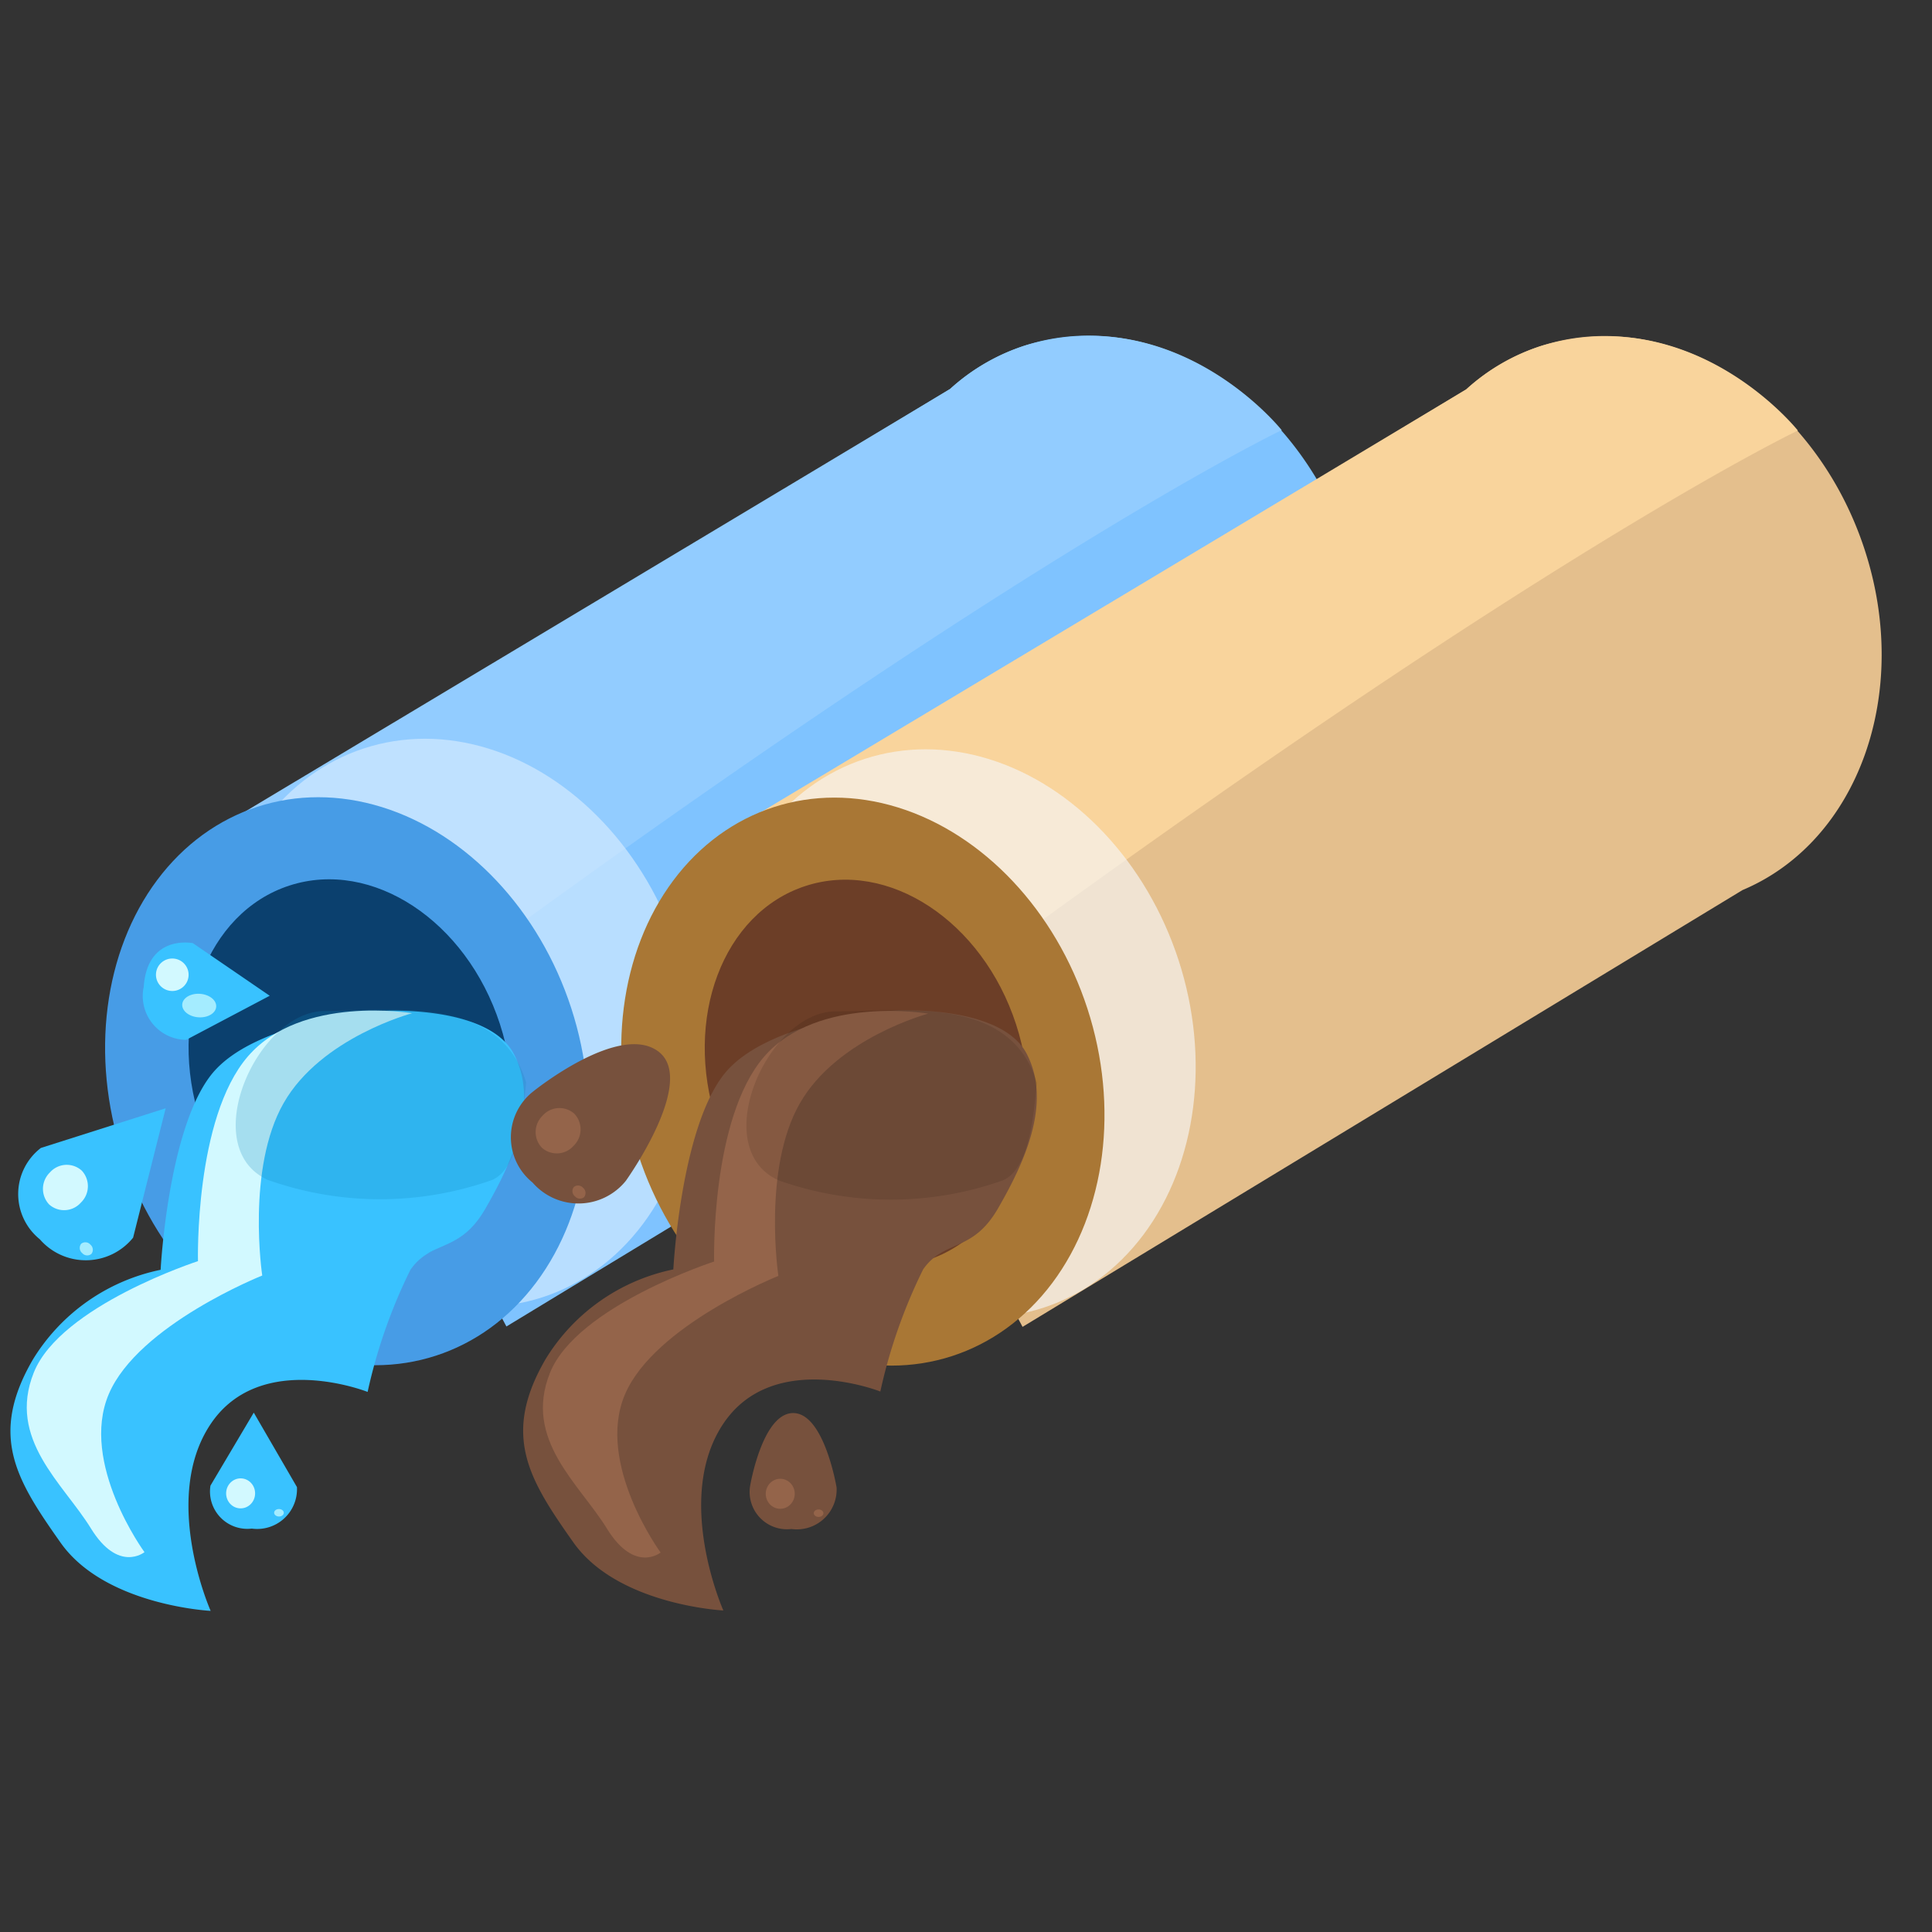 <svg xmlns="http://www.w3.org/2000/svg" xmlns:xlink="http://www.w3.org/1999/xlink" width="64" height="64" viewBox="0 0 64 64"><rect x="0" y="0" width="64" height="64" fill="#333333" stroke="none"/><defs><clipPath id="b"><path d="M0,0,6.649.023l.028,8.143L.028,8.143Z" fill="none"/></clipPath><clipPath id="c"><rect width="5.007" height="5.66" fill="none"/></clipPath><clipPath id="g"><rect width="64" height="64"/></clipPath></defs><g id="f"><path d="M0,16.534,23.359,1.849A6.77,6.77,0,0,1,25.84.36c4.192-1.413,9.019,1.5,10.781,6.51,1.681,4.777-.033,9.732-3.833,11.406L9.193,33.146Z" transform="matrix(1, 0.017, -0.017, 1, 8.146, 10.639)" fill="#7fc3ff"/><path d="M0,16.713,23.877,1.842A6.77,6.77,0,0,1,26.357.353C31.4-1.218,34.882,3.02,34.882,3.02s-8.075,4-26.241,17.762Z" transform="matrix(1, 0.017, -0.017, 1, 7.628, 10.637)" fill="#92ccff"/><g transform="matrix(1, 0.017, -0.017, 1, 6.216, 46.306)"><g transform="translate(0 0)"><path d="M1.4,0,.007,2.441A1.237,1.237,0,0,0,1.4,3.841a1.318,1.318,0,0,0,1.472-1.4Z" transform="translate(0.798 0.452)" fill="#39c2ff"/><ellipse cx="0.48" cy="0.497" rx="0.48" ry="0.497" transform="translate(1.328 2.636)" fill="#d2f9ff"/><ellipse cx="0.16" cy="0.124" rx="0.16" ry="0.124" transform="translate(2.929 3.63)" fill="#a4ecff"/></g></g><ellipse cx="7.822" cy="9.56" rx="7.822" ry="9.56" transform="translate(4.627 27.205) rotate(-18)" fill="#d5ebff" opacity="0.66"/><ellipse cx="7.822" cy="9.56" rx="7.822" ry="9.56" transform="translate(1.092 29.142) rotate(-18)" fill="#479ce6"/><ellipse cx="5.215" cy="6.518" rx="5.215" ry="6.518" transform="translate(4.627 30.947) rotate(-18)" fill="#0b406e"/><path d="M1183.685,121.5c-1.471-2.083-2.392-3.548-.921-6.077a6.493,6.493,0,0,1,4.23-2.969s.236-4.589,1.655-6.434,5.674-2.142,5.674-2.142,3.517-.21,4.374,1.428-.089,3.637-.946,5.124-1.773,1.012-2.482,2.023a17.584,17.584,0,0,0-1.418,4.046s-3.546-1.405-5.2,1.064,0,6.189,0,6.189S1185.156,123.578,1183.685,121.5Z" transform="translate(-1181.673 -70.39)" fill="#39c2ff"/><path d="M1185.074,122.741c-.916-1.488-2.778-2.95-1.891-5.163s5.438-3.689,5.438-3.689-.118-4.731,1.655-6.784,5.438-1.428,5.438-1.428-3.014.8-4.255,2.975-.709,5.713-.709,5.713-4.108,1.636-5.083,3.927,1.182,5.237,1.182,5.237S1185.99,124.229,1185.074,122.741Z" transform="translate(-1182.063 -72.112)" fill="#d2f9ff"/><g transform="matrix(0.719, 0.695, -0.695, 0.719, 3.637, 33.922)"><g transform="translate(0 0)"><path d="M2.081.007.022,3.825A1.926,1.926,0,0,0,2.1,6.025,2.015,2.015,0,0,0,4.284,3.839Z" transform="translate(1.19 0.713)" fill="#39c2ff"/><path d="M.715,0a.755.755,0,0,1,.717.781.742.742,0,0,1-.712.776A.755.755,0,0,1,0,.778.742.742,0,0,1,.715,0Z" transform="translate(1.991 4.137)" fill="#d2f9ff"/><path d="M.238,0A.222.222,0,0,1,.477.2.218.218,0,0,1,.24.39.222.222,0,0,1,0,.195.218.218,0,0,1,.238,0Z" transform="translate(4.378 5.701)" fill="#a4ecff"/></g></g><g transform="translate(9.597 30.565) rotate(94)"><g transform="translate(0 0)"><path d="M1.567,0,.007,2.66S-.2,4.185,1.565,4.184A1.452,1.452,0,0,0,3.217,2.658Z" transform="translate(0.894 0.492)" fill="#39c2ff"/><ellipse cx="0.538" cy="0.541" rx="0.538" ry="0.541" transform="translate(1.454 3.219)" fill="#d2f9ff"/><ellipse cx="0.39" cy="0.564" rx="0.39" ry="0.564" transform="translate(2.558 2.235)" fill="#a4ecff"/></g></g><path d="M1194.572,104.321c-2.246,0-4.255,4.523-1.891,5.594a11.114,11.114,0,0,0,7.441,0c.816-.373.994-1.863,1.117-3.23C1200.37,103.768,1196.818,104.321,1194.572,104.321Z" transform="translate(-1183.811 -70.83)" fill="#1083b7" opacity="0.23"/><path d="M0,16.534,23.359,1.849A6.77,6.77,0,0,1,25.84.36c4.192-1.413,9.019,1.5,10.781,6.51,1.681,4.777-.033,9.732-3.833,11.406L9.193,33.146Z" transform="matrix(1, 0.017, -0.017, 1, 25.244, 10.652)" fill="#e4bf8d"/><path d="M0,16.713,23.877,1.842A6.77,6.77,0,0,1,26.357.353C31.4-1.218,34.882,3.02,34.882,3.02s-8.075,4-26.241,17.762Z" transform="matrix(1, 0.017, -0.017, 1, 24.727, 10.65)" fill="#f9d49c"/><ellipse cx="7.822" cy="9.56" rx="7.822" ry="9.56" transform="translate(21.211 27.555) rotate(-18)" fill="#f6f6f6" opacity="0.66"/><ellipse cx="7.822" cy="9.56" rx="7.822" ry="9.56" transform="translate(18.19 29.155) rotate(-18)" fill="#a97735"/><ellipse cx="5.215" cy="6.518" rx="5.215" ry="6.518" transform="translate(21.726 30.96) rotate(-18)" fill="#6c3e27"/><path d="M1183.685,121.5c-1.471-2.083-2.392-3.548-.921-6.077a6.493,6.493,0,0,1,4.23-2.969s.236-4.589,1.655-6.434,5.674-2.142,5.674-2.142,3.517-.21,4.374,1.428-.089,3.637-.946,5.124-1.773,1.012-2.482,2.023a17.584,17.584,0,0,0-1.418,4.046s-3.546-1.405-5.2,1.064,0,6.189,0,6.189S1185.156,123.578,1183.685,121.5Z" transform="translate(-1164.689 -70.403)" fill="#77513d"/><path d="M1185.074,122.741c-.916-1.488-2.778-2.95-1.891-5.163s5.438-3.689,5.438-3.689-.118-4.731,1.655-6.784,5.438-1.428,5.438-1.428-3.014.8-4.255,2.975-.709,5.713-.709,5.713-4.108,1.636-5.083,3.927,1.182,5.237,1.182,5.237S1185.99,124.229,1185.074,122.741Z" transform="translate(-1164.965 -72.099)" fill="#94644a"/><path d="M1194.572,104.321c-2.246,0-4.255,4.523-1.891,5.594a11.114,11.114,0,0,0,7.441,0c.816-.373.994-1.863,1.117-3.23C1200.37,103.768,1196.818,104.321,1194.572,104.321Z" transform="translate(-1166.893 -70.817)" fill="#20120b" opacity="0.13"/><g transform="matrix(0.719, 0.695, -0.695, 0.719, 19.958, 32.041)"><g transform="translate(0 0)"><path d="M2.081.015C.47.216.022,3.832.022,3.832A1.926,1.926,0,0,0,2.1,6.033,2.015,2.015,0,0,0,4.284,3.847S3.69-.187,2.081.015Z" transform="translate(1.19 0.705)" fill="#77513d"/><path d="M.715,0a.755.755,0,0,1,.717.781.742.742,0,0,1-.712.776A.755.755,0,0,1,0,.778.742.742,0,0,1,.715,0Z" transform="translate(1.991 4.137)" fill="#94644a"/><path d="M.238,0A.222.222,0,0,1,.477.2.218.218,0,0,1,.24.39.222.222,0,0,1,0,.195.218.218,0,0,1,.238,0Z" transform="translate(4.378 5.701)" fill="#94644a"/></g></g><g transform="matrix(1, 0.017, -0.017, 1, 24.092, 46.32)"><g transform="translate(0 0)"><path d="M1.4,0C.37.006.007,2.441.007,2.441A1.237,1.237,0,0,0,1.4,3.841a1.318,1.318,0,0,0,1.472-1.4S2.425-.005,1.4,0Z" transform="translate(0.798 0.452)" fill="#77513d"/><ellipse cx="0.48" cy="0.497" rx="0.48" ry="0.497" transform="translate(1.328 2.636)" fill="#94644a"/><ellipse cx="0.16" cy="0.124" rx="0.16" ry="0.124" transform="translate(2.929 3.63)" fill="#94644a"/></g></g></g></svg>